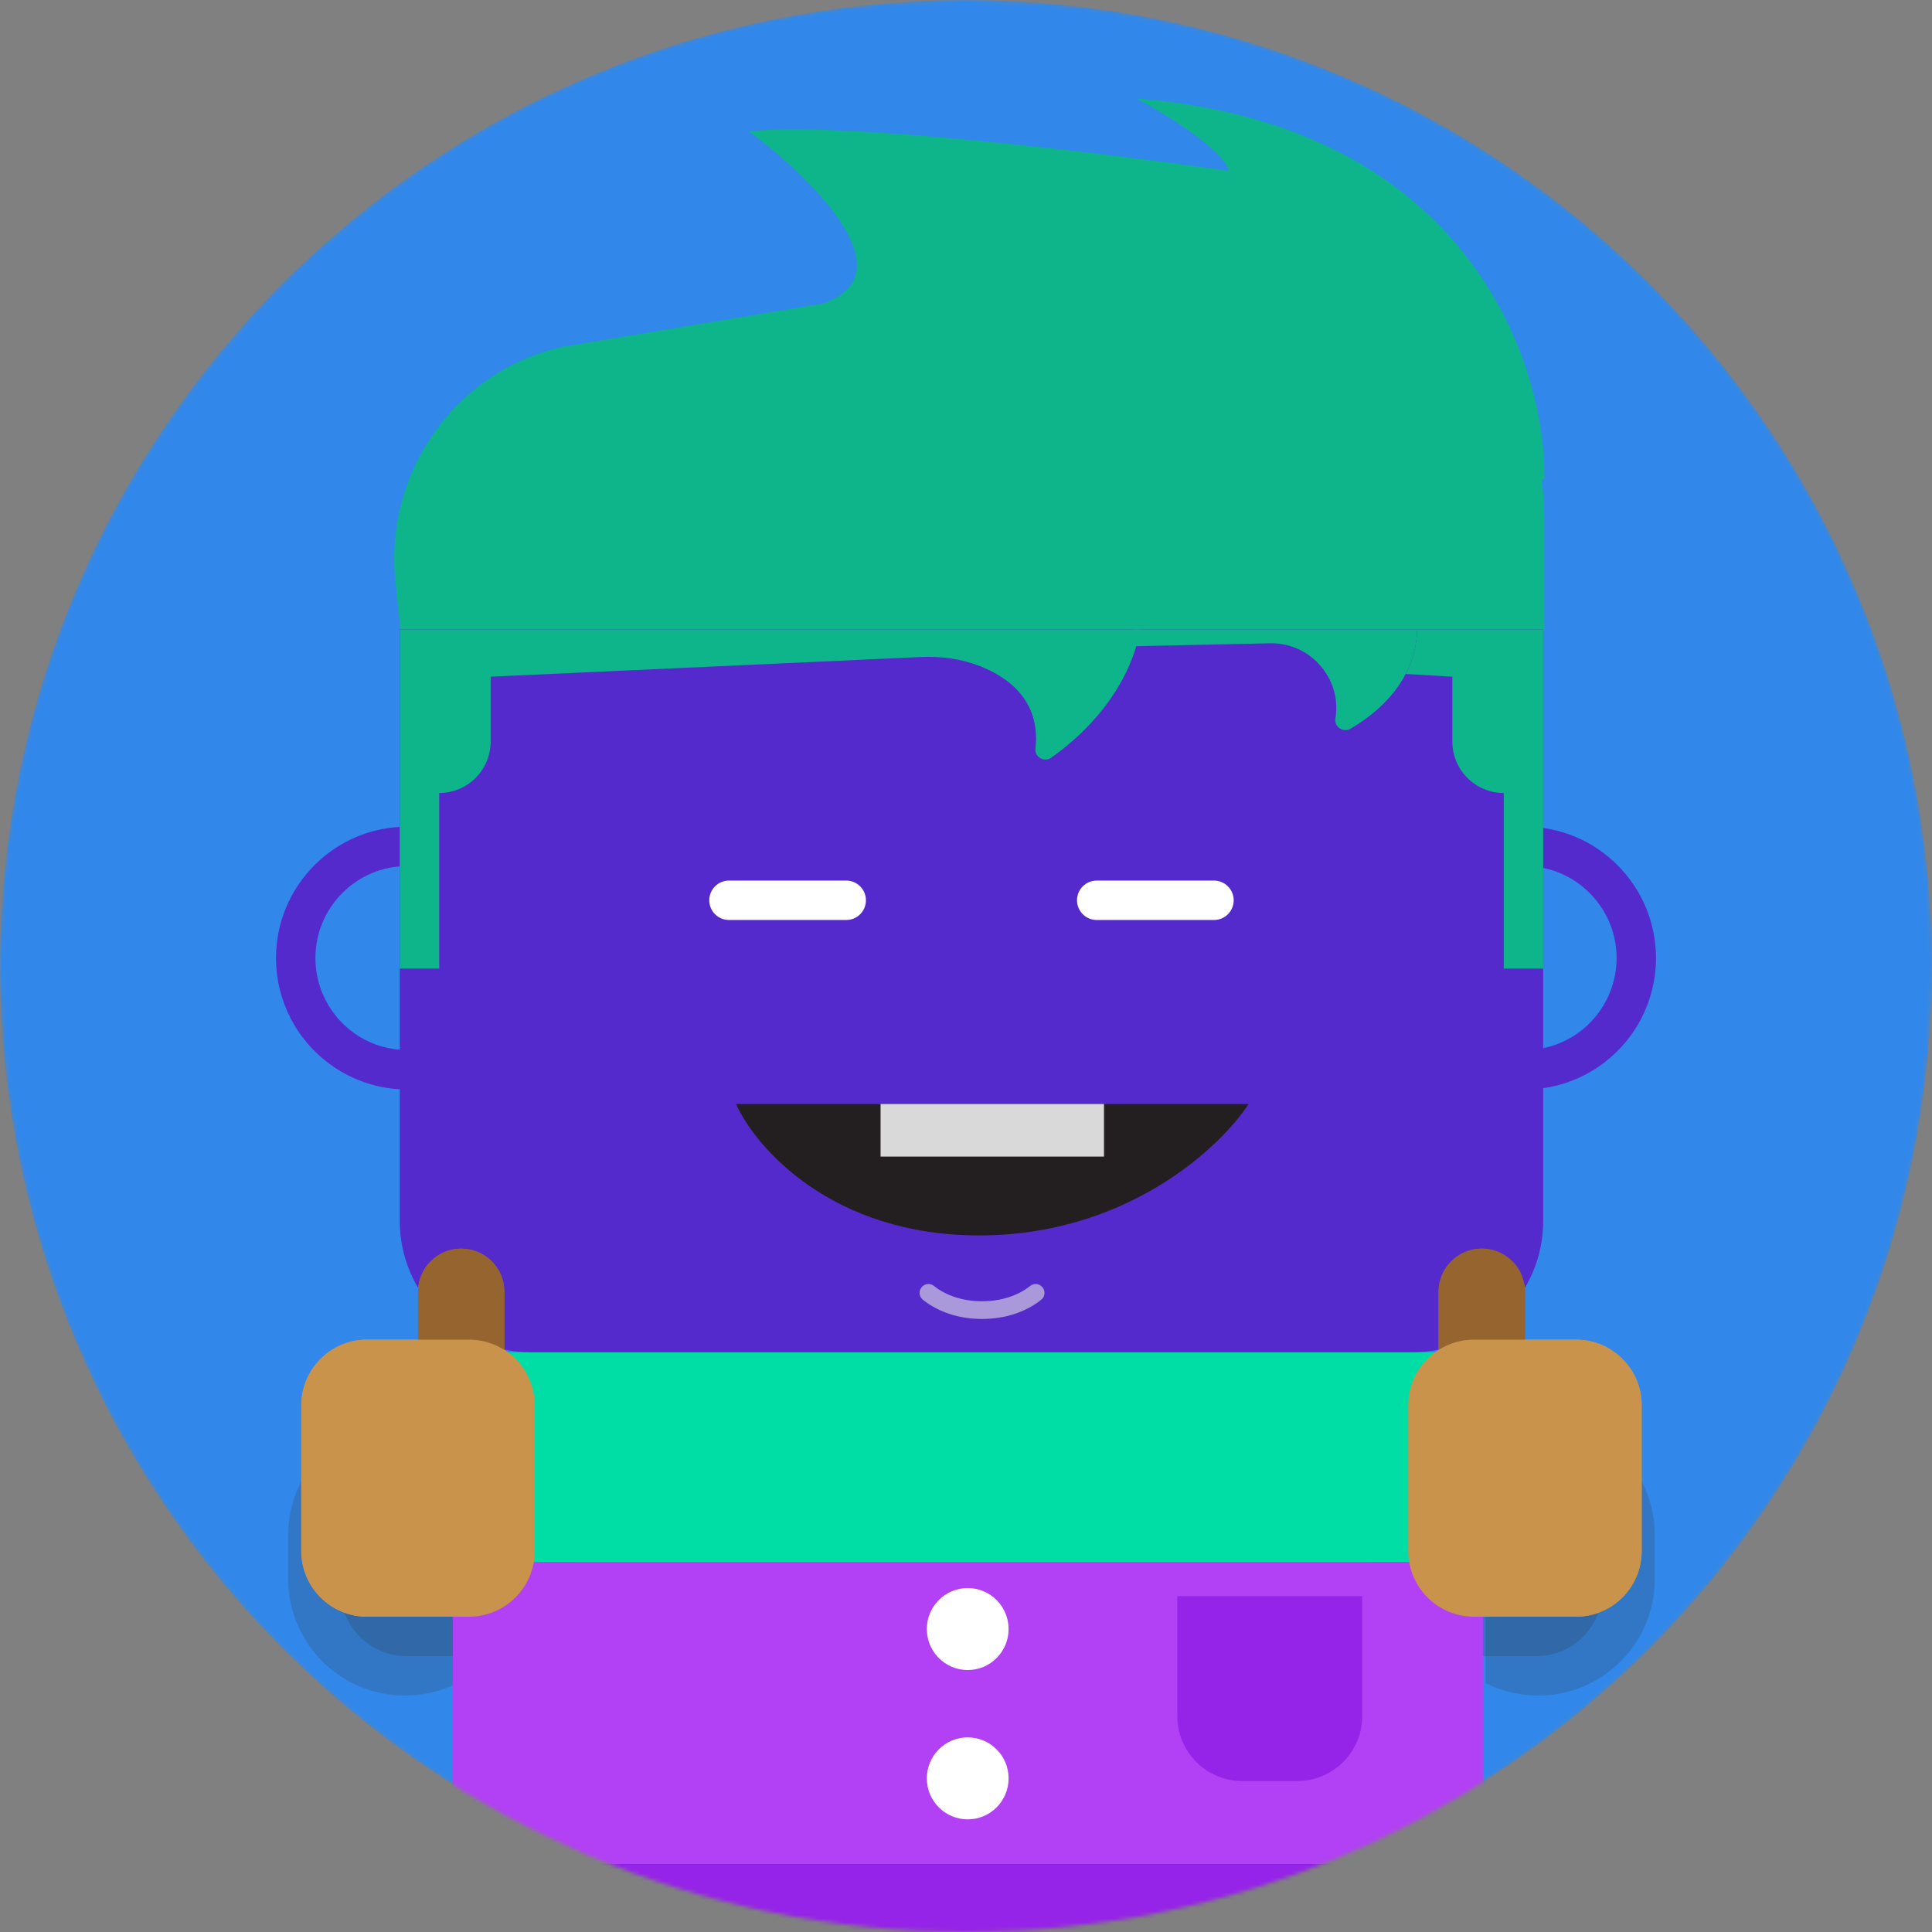 <svg width="512" height="512" viewBox="0 0 512 512" fill="none" xmlns="http://www.w3.org/2000/svg">
<rect x="0" y="0" width="512" height="512" fill="#808080" stroke="none"/>
<mask id="mask0_103_2" style="mask-type:alpha" maskUnits="userSpaceOnUse" x="0" y="0" width="512" height="512">
<circle cx="256" cy="256" r="256" fill="#2C2C2C"/>
</mask>
<g mask="url(#mask0_103_2)">
<circle cx="256" cy="256" r="256" fill="#3188EA"/>
<path d="M409.252 167.183H106.177L104.812 154.193C101.742 124.971 120.913 98.103 149.276 91.879L314.128 64.495C362.147 53.956 409.252 87.826 409.252 137.578V167.183Z" fill="#0FB58A"/>
<path d="M125.387 236.485V288.73H107.973C94.389 288.73 82.651 280.962 76.904 269.643C74.501 264.906 73.143 259.577 73.143 253.9C73.143 244.287 77.044 235.579 83.348 229.275C89.617 222.971 98.325 219.07 107.973 219.07C112.779 219.07 117.133 221.02 120.268 224.155C123.437 227.324 125.387 231.678 125.387 236.485Z" fill="#552ACC"/>
<path d="M107.973 278.281C98.743 278.281 90.408 273.159 86.221 264.912C84.478 261.473 83.592 257.767 83.592 253.9C83.592 247.392 86.129 241.271 90.736 236.665C95.326 232.05 101.44 229.519 107.973 229.519C109.832 229.519 111.575 230.238 112.881 231.543C114.207 232.871 114.939 234.626 114.939 236.485V278.281H107.973Z" fill="#3188EA"/>
<path d="M386.612 236.485V288.73H404.027C417.611 288.73 429.348 280.962 435.095 269.643C437.499 264.906 438.857 259.577 438.857 253.9C438.857 244.287 434.956 235.579 428.652 229.275C422.382 222.971 413.675 219.07 404.027 219.07C399.221 219.07 394.867 221.02 391.732 224.155C388.563 227.324 386.612 231.678 386.612 236.485Z" fill="#552ACC"/>
<path d="M404.028 278.28C413.258 278.28 421.593 273.158 425.78 264.911C427.523 261.473 428.409 257.767 428.409 253.9C428.409 247.391 425.872 241.27 421.265 236.665C416.675 232.049 410.561 229.519 404.028 229.519C402.17 229.519 400.426 230.238 399.12 231.542C397.794 232.871 397.062 234.626 397.062 236.485V278.28H404.028Z" fill="#3188EA"/>
<path d="M105.942 166.827H408.963V323.561C408.963 342.785 393.356 358.391 374.133 358.391H140.772C121.549 358.391 105.942 342.785 105.942 323.561V166.827Z" fill="#552ACC"/>
<path d="M393.682 358.391H121.225C111.607 358.391 103.81 366.188 103.81 375.806V389.464C103.81 399.082 111.607 406.879 121.225 406.879H393.682C403.3 406.879 411.097 399.082 411.097 389.464V375.806C411.097 366.188 403.3 358.391 393.682 358.391Z" fill="#00DEA5"/>
<path d="M407.613 375.919H407.613C390.531 375.919 376.684 389.766 376.684 406.848V418.411C376.684 435.493 390.531 449.34 407.613 449.34C424.694 449.34 438.542 435.493 438.542 418.411V406.848C438.542 389.766 424.694 375.919 407.613 375.919Z" fill="#3188EA"/>
<path d="M107.293 375.919H107.293C90.211 375.919 76.364 389.766 76.364 406.848V418.411C76.364 435.493 90.211 449.34 107.293 449.34C124.374 449.34 138.222 435.493 138.222 418.411V406.848C138.222 389.766 124.374 375.919 107.293 375.919Z" fill="#3188EA"/>
<path opacity="0.2" d="M407.613 375.919H407.613C390.531 375.919 376.684 389.766 376.684 406.848V418.411C376.684 435.493 390.531 449.34 407.613 449.34C424.694 449.34 438.542 435.493 438.542 418.411V406.848C438.542 389.766 424.694 375.919 407.613 375.919Z" fill="#353535"/>
<path opacity="0.2" d="M107.293 375.919H107.293C90.211 375.919 76.364 389.766 76.364 406.848V418.411C76.364 435.493 90.211 449.34 107.293 449.34C124.374 449.34 138.222 435.493 138.222 418.411V406.848C138.222 389.766 124.374 375.919 107.293 375.919Z" fill="#353535"/>
<path d="M393.682 406.879H121.225V486.687H393.682V406.879Z" fill="#3188EA"/>
<path opacity="0.2" d="M134.739 365.471H107.711C98.093 365.471 90.296 373.268 90.296 382.886V421.478C90.296 431.096 98.093 438.893 107.711 438.893H134.739C144.357 438.893 152.154 431.096 152.154 421.478V382.886C152.154 373.268 144.357 365.471 134.739 365.471Z" fill="#353535"/>
<path opacity="0.2" d="M407.195 365.471H380.167C370.549 365.471 362.752 373.268 362.752 382.886V421.478C362.752 431.096 370.549 438.893 380.167 438.893H407.195C416.813 438.893 424.61 431.096 424.61 421.478V382.886C424.61 373.268 416.813 365.471 407.195 365.471Z" fill="#353535"/>
<path d="M122.223 330.9C115.901 330.9 110.776 336.025 110.776 342.346V365.238H133.669V342.346C133.669 336.025 128.544 330.9 122.223 330.9Z" fill="#96652F"/>
<path d="M124.29 355.022H97.262C87.644 355.022 79.847 362.819 79.847 372.437V411.028C79.847 420.646 87.644 428.443 97.262 428.443H124.29C133.908 428.443 141.705 420.646 141.705 411.028V372.437C141.705 362.819 133.908 355.022 124.29 355.022Z" fill="#C9934C"/>
<path d="M392.684 330.9C399.005 330.9 404.13 336.025 404.13 342.346V365.238H381.238V342.346C381.238 336.025 386.362 330.9 392.684 330.9Z" fill="#96652F"/>
<path d="M417.644 355.022H390.616C380.998 355.022 373.201 362.819 373.201 372.437V411.028C373.201 420.646 380.998 428.443 390.616 428.443H417.644C427.262 428.443 435.059 420.646 435.059 411.028V372.437C435.059 362.819 427.262 355.022 417.644 355.022Z" fill="#C9934C"/>
<path d="M257.452 435.774C263.436 435.774 268.288 430.923 268.288 424.938C268.288 418.954 263.436 414.102 257.452 414.102C251.467 414.102 246.616 418.954 246.616 424.938C246.616 430.923 251.467 435.774 257.452 435.774Z" fill="white"/>
<path d="M257.452 475.248C263.436 475.248 268.288 470.396 268.288 464.412C268.288 458.427 263.436 453.576 257.452 453.576C251.467 453.576 246.616 458.427 246.616 464.412C246.616 470.396 251.467 475.248 257.452 475.248Z" fill="white"/>
<path d="M321.715 233.361H290.646C287.76 233.361 285.421 235.7 285.421 238.585C285.421 241.471 287.76 243.81 290.646 243.81H321.715C324.601 243.81 326.94 241.471 326.94 238.585C326.94 235.7 324.601 233.361 321.715 233.361Z" fill="white"/>
<path d="M224.257 233.361H193.187C190.302 233.361 187.963 235.7 187.963 238.585C187.963 241.471 190.302 243.81 193.187 243.81H224.257C227.142 243.81 229.481 241.471 229.481 238.585C229.481 235.7 227.142 233.361 224.257 233.361Z" fill="white"/>
<path d="M130.027 179.33V196.519C130.027 204.049 123.922 210.154 116.391 210.154V256.687H105.942V166.827H302.243C301.93 168.359 301.582 169.857 301.129 171.285C296.621 186.117 285.44 195.968 278.574 200.806C276.71 202.12 274.132 200.616 274.405 198.352C275.17 192.01 273.749 182.131 259.781 176.563C254.824 174.587 249.448 173.89 244.116 174.108L130.027 179.33" fill="#0FB58A"/>
<path d="M408.959 166.825V256.686H398.51V210.153C390.987 210.153 384.892 204.058 384.892 196.535V179.329L372.527 178.598C374.269 175.254 375.453 171.318 375.592 166.825H408.959V166.825Z" fill="#0FB58A"/>
<path d="M375.593 166.825C375.454 171.318 374.27 175.254 372.528 178.598C368.767 185.807 362.428 190.474 357.9 193.122C355.949 194.236 353.546 192.634 353.894 190.405C353.894 190.231 353.929 190.091 353.964 189.952C354.626 185.25 353.302 180.792 350.655 177.344C347.451 173.059 342.261 170.308 336.409 170.482L299.351 171.283C299.803 169.855 300.152 168.358 300.465 166.825H375.593L375.593 166.825Z" fill="#0FB58A"/>
<path d="M274.455 342.629C270.746 345.573 265.748 347.192 260.244 347.192C254.741 347.192 249.761 345.573 246.051 342.629" stroke="#A999DA" stroke-width="4.691" stroke-miterlimit="10" stroke-linecap="round"/>
<path d="M312.796 415.971H362.334V448.094C362.334 457.706 354.53 465.509 344.919 465.509H330.211C320.599 465.509 312.796 457.706 312.796 448.094V415.971Z" fill="#2F00A3"/>
<path d="M393.682 486.686H121.225V514.181H393.682V486.686Z" fill="#2F00A3"/>
<path d="M330.885 292.572H195.048C200.272 304.182 220.474 327.402 259.483 327.402C298.493 327.402 323.338 304.182 330.885 292.572Z" fill="#231F20"/>
<path d="M301.279 26.123C389.051 33.089 409.832 96.363 409.252 127.129L212.463 81.85C244.506 76.278 216.526 48.181 198.531 34.83C222.215 32.044 293.152 40.635 325.66 45.279C324.267 39.706 308.826 30.186 301.279 26.123Z" fill="#0FB58A"/>
<rect x="233.36" y="292.572" width="59.211" height="13.932" fill="#D9D9D9"/>
<path d="M392.601 365H120.399C110.79 365 103 372.879 103 382.599V396.401C103 406.121 110.79 414 120.399 414H392.601C402.21 414 410 406.121 410 396.401V382.599C410 372.879 402.21 365 392.601 365Z" fill="#00DEA5"/>
<path d="M393 414H120V494H393V414Z" fill="#B240F4"/>
<path d="M256.452 442.577C262.436 442.577 267.288 437.714 267.288 431.714C267.288 425.714 262.436 420.851 256.452 420.851C250.467 420.851 245.616 425.714 245.616 431.714C245.616 437.714 250.467 442.577 256.452 442.577Z" fill="white"/>
<path d="M256.452 482.15C262.436 482.15 267.288 477.287 267.288 471.287C267.288 465.287 262.436 460.424 256.452 460.424C250.467 460.424 245.616 465.287 245.616 471.287C245.616 477.287 250.467 482.15 256.452 482.15Z" fill="white"/>
<path d="M312 423H361V454.774C361 464.281 353.281 472 343.774 472H329.226C319.719 472 312 464.281 312 454.774V423Z" fill="#9623E8"/>
<path d="M393 494H120V521H393V494Z" fill="#9623E8"/>
</g>
<path d="M122.223 330.9C115.901 330.9 110.776 336.024 110.776 342.346V365.238H133.669V342.346C133.669 336.024 128.544 330.9 122.223 330.9Z" fill="#96652F"/>
<path d="M124.29 355.021H97.262C87.644 355.021 79.847 362.818 79.847 372.436V411.028C79.847 420.646 87.644 428.443 97.262 428.443H124.29C133.908 428.443 141.705 420.646 141.705 411.028V372.436C141.705 362.818 133.908 355.021 124.29 355.021Z" fill="#C9934C"/>
<path d="M392.684 330.9C399.005 330.9 404.13 336.024 404.13 342.346V365.238H381.238V342.346C381.238 336.024 386.362 330.9 392.684 330.9Z" fill="#96652F"/>
<path d="M417.644 355.021H390.616C380.998 355.021 373.201 362.818 373.201 372.436V411.028C373.201 420.646 380.998 428.443 390.616 428.443H417.644C427.262 428.443 435.059 420.646 435.059 411.028V372.436C435.059 362.818 427.262 355.021 417.644 355.021Z" fill="#C9934C"/>
</svg>
